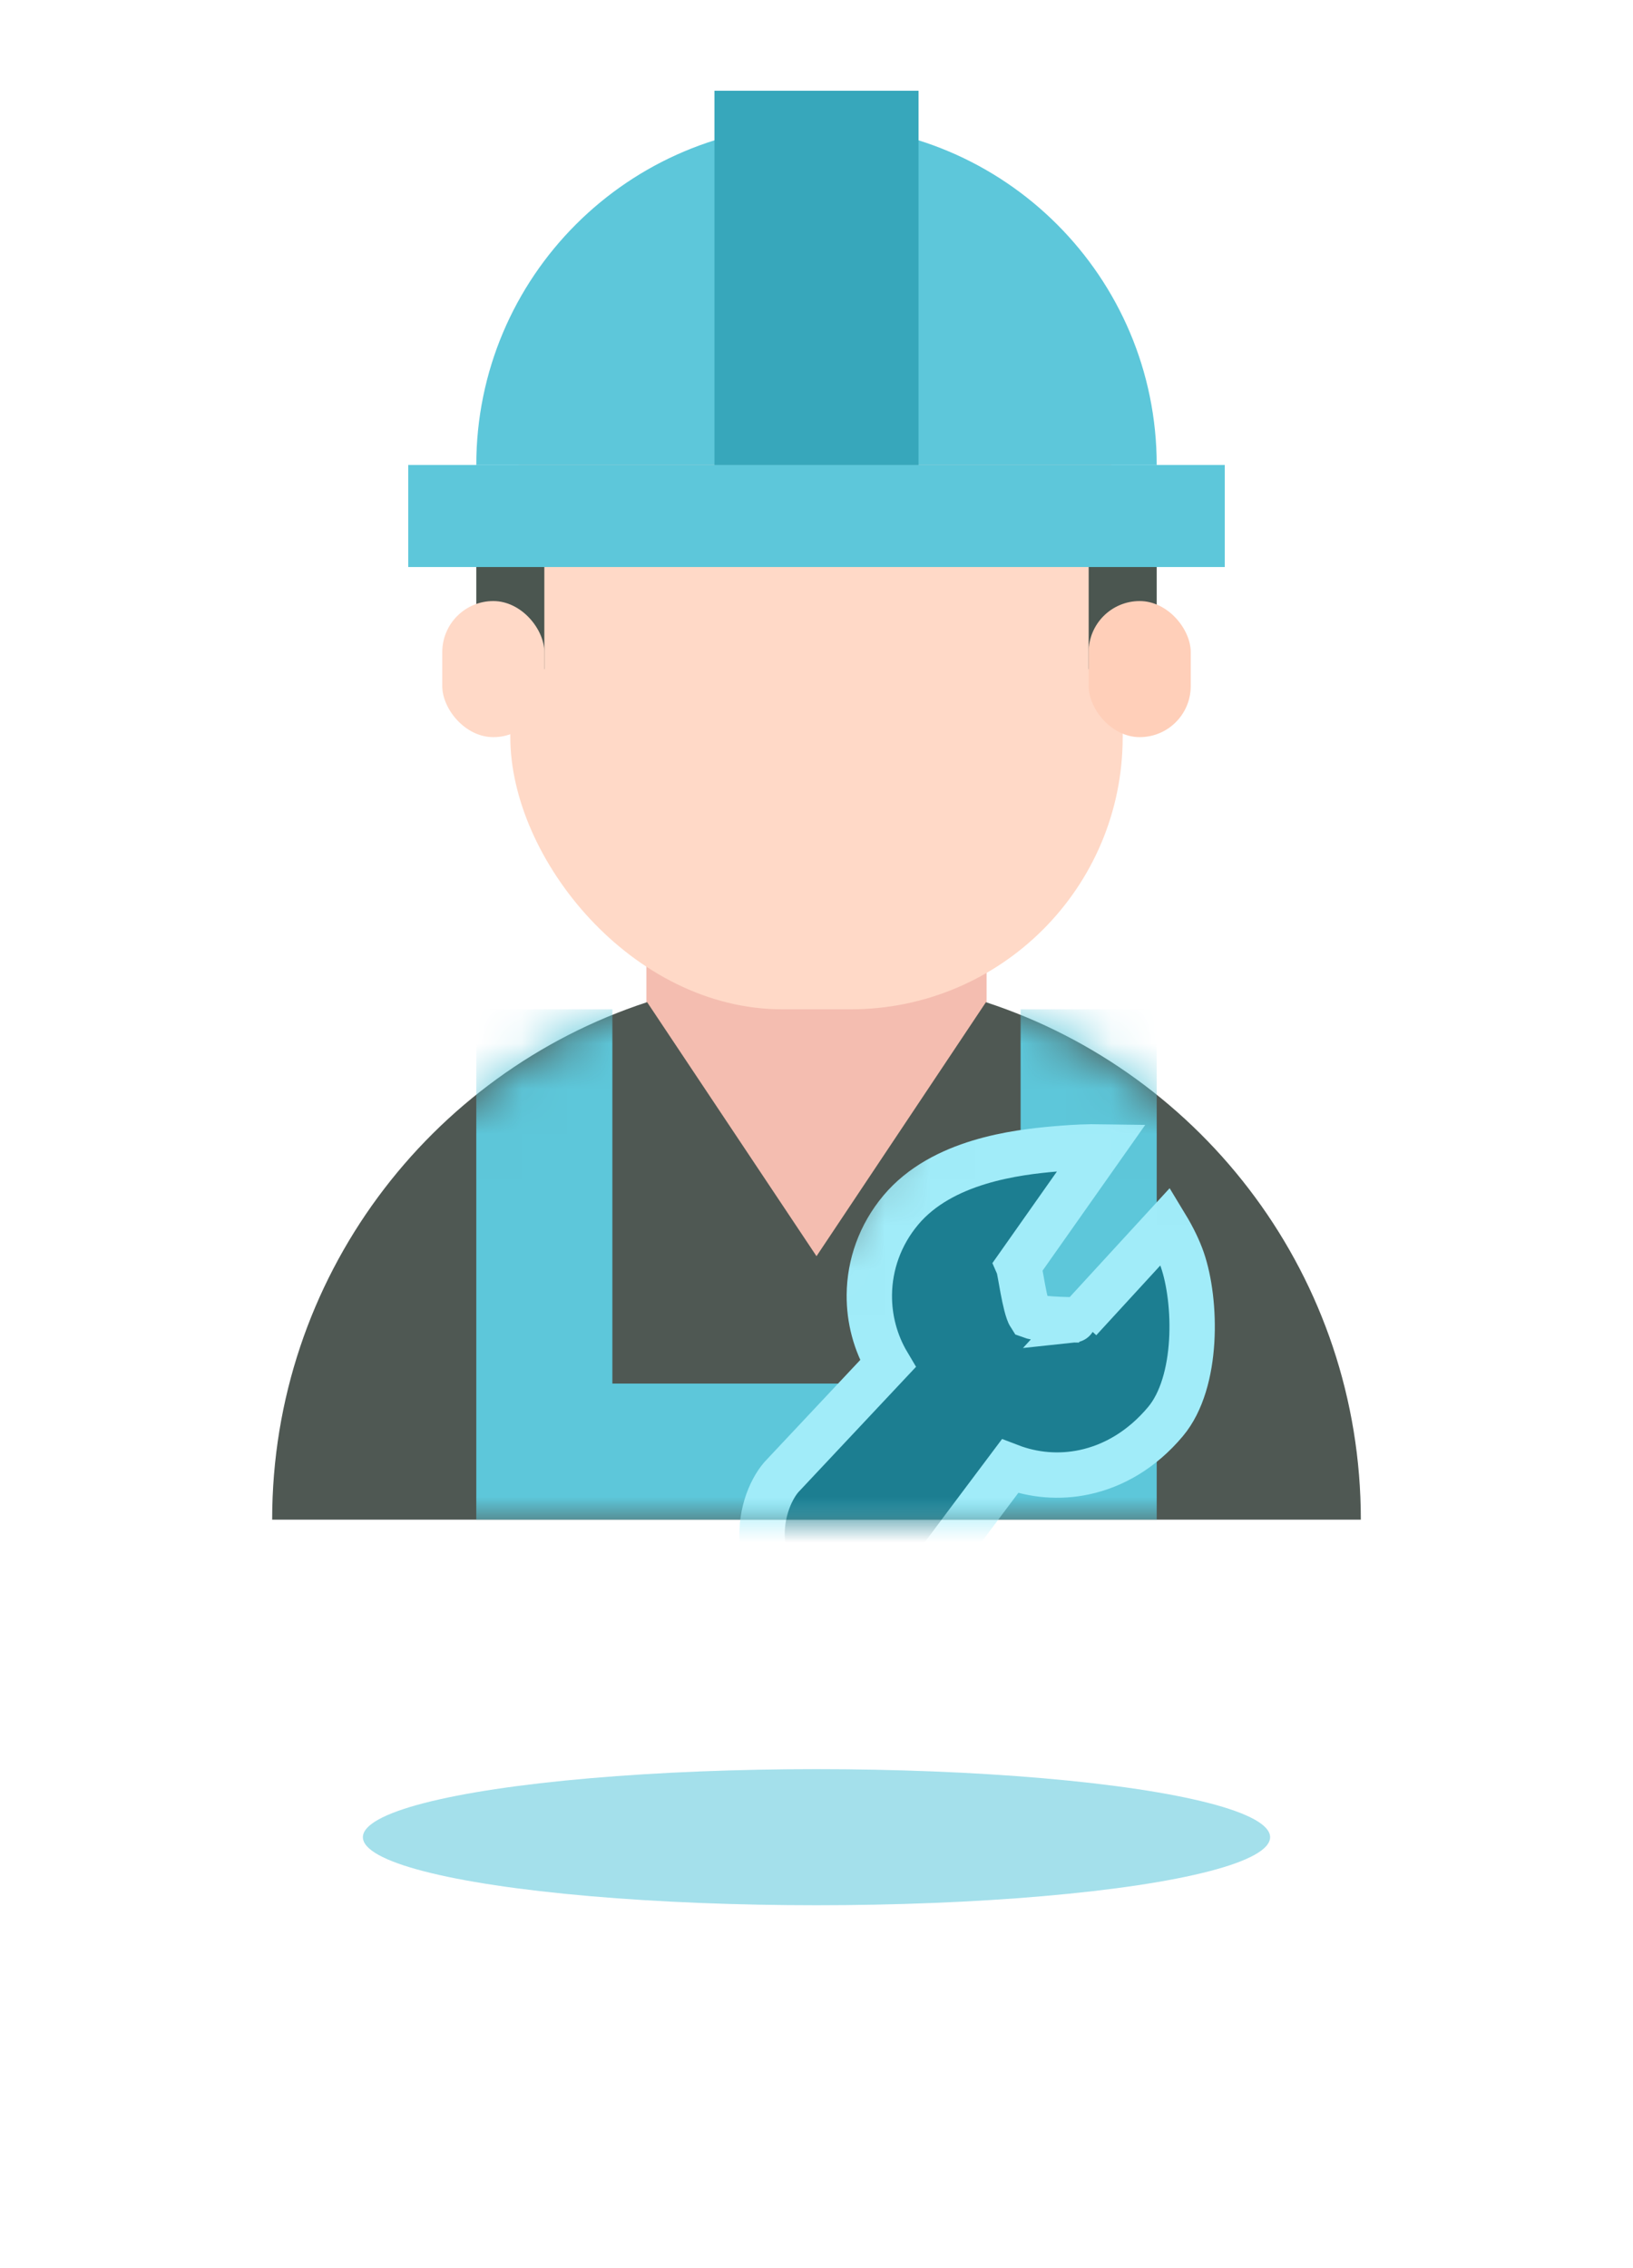 <?xml version="1.0" encoding="UTF-8"?>
<svg width="36px" height="50px" viewBox="0 0 36 50" version="1.1" xmlns="http://www.w3.org/2000/svg" xmlns:xlink="http://www.w3.org/1999/xlink">
    <title>ic_gdry</title>
    <defs>
        <filter x="-36.0%" y="-240.0%" width="172.0%" height="580.0%" filterUnits="objectBoundingBox" id="filter-1">
            <feGaussianBlur stdDeviation="2.4" in="SourceGraphic"></feGaussianBlur>
        </filter>
        <path d="M8.266,0.592 L12,6.192 L15.735,0.593 C20.534,2.163 24,6.677 24,12 L0,12 L0,12 C0,6.676 3.467,2.162 8.266,0.592 Z" id="path-2"></path>
    </defs>
    <g id="页面-1" stroke="none" stroke-width="1" fill="none" fill-rule="evenodd">
        <g id="编组-3" transform="translate(6, 2)">
            <ellipse id="椭圆形" fill="#5DC7DA" opacity="0.75" filter="url(#filter-1)" cx="12" cy="38.5" rx="10" ry="1.5"></ellipse>
            <path d="M15.249,-1 L15.25,0.394 C16.655,0.975 17.869,1.922 18.775,3.117 C19.647,4.266 20.234,5.644 20.429,7.145 L20.429,7.145 L22,7.398 L22,11.5 L21.06,11.5 L21.117,11.634 C21.181,11.807 21.224,11.991 21.241,12.182 L21.25,12.375 L21.25,13.125 C21.25,13.712 21.012,14.243 20.628,14.628 C20.442,14.814 20.221,14.965 19.977,15.073 C19.562,16.793 18.689,18.318 17.471,19.421 L17.238,19.622 L17.564,19.775 C19.47,20.706 21.095,22.038 22.336,23.651 L22.564,23.956 C24.293,26.346 25.2,29.312 24.963,32.5 L24.963,32.5 L-0.963,32.5 C-1.204,29.275 -0.267,26.275 1.461,23.887 C2.748,22.109 4.473,20.67 6.479,19.728 L6.692,19.63 L6.569,19.518 C5.419,18.424 4.615,17.011 4.347,15.419 L4.303,15.118 C4.009,15.028 3.763,14.899 3.562,14.748 C3.022,14.343 2.75,13.766 2.75,13.125 L2.75,13.125 L2.75,12.375 C2.75,12.114 2.797,11.864 2.883,11.633 L2.939,11.5 L2,11.5 L2,7.25 L3.558,7.25 C3.733,5.756 4.296,4.381 5.142,3.227 C6.057,1.981 7.303,0.993 8.75,0.394 L8.75,0.394 L8.75,-1 L15.249,-1 Z" id="形状结合" stroke="#FFFFFF" stroke-width="2"></path>
            <rect id="矩形" fill="#F4BDB0" x="8.25" y="18.75" width="7.5" height="7.5"></rect>
            <g id="编组-2" transform="translate(0, 19.5)">
                <mask id="mask-3" fill="white">
                    <use xlink:href="#path-2"></use>
                </mask>
                <use id="形状结合" fill="#4F5853" xlink:href="#path-2"></use>
                <path d="M16.5,0.75 L19.5,0.75 L19.5,9 L19.5,9 L19.5,12 L4.5,12 L4.5,0.75 L7.5,0.75 L7.5,9 L16.5,9 L16.5,0.75 Z" id="形状结合" fill="#5DC7DA" mask="url(#mask-3)"></path>
                <rect id="矩形" fill="#37A7BB" mask="url(#mask-3)" x="4.5" y="6.75" width="3" height="2.25"></rect>
                <rect id="矩形" fill="#37A7BB" mask="url(#mask-3)" x="16.5" y="6.75" width="3" height="2.25"></rect>
                <g id="gongjudown" mask="url(#mask-3)" fill="#1C7E91" fill-rule="nonzero" stroke="#A1ECF9">
                    <g transform="translate(10, 3.5)" id="形状">
                        <path d="M7.876,0.501 C8.123,0.503 8.419,0.513 8.738,0.546 L8.738,0.546 L6.673,2.993 C6.7,3.071 6.735,3.929 6.837,4.119 C7.071,4.231 7.916,4.302 7.913,4.302 L7.913,4.302 L9.99,2.402 C10.126,2.678 10.227,2.946 10.285,3.178 C10.519,4.112 10.41,5.895 9.604,6.701 C9.032,7.273 8.375,7.576 7.725,7.656 C7.164,7.725 6.604,7.628 6.102,7.383 C5.531,8.018 4.47,9.207 4.028,9.703 C3.062,10.465 2.643,10.512 2.254,10.489 C1.879,10.466 1.521,10.344 1.203,10.087 C0.719,9.613 0.547,9.124 0.523,8.676 C0.489,8.022 0.785,7.451 1.062,7.182 L1.062,7.182 L3.618,4.896 C3.384,4.41 3.293,3.875 3.344,3.349 C3.407,2.693 3.692,2.053 4.199,1.546 C5.2,0.545 6.859,0.5 7.701,0.5 Z" transform="translate(5.5, 5.5) rotate(-5) translate(-5.5, -5.5) "></path>
                    </g>
                </g>
            </g>
            <rect id="矩形" fill="#FFD9C7" x="5.25" y="3.75" width="13.5" height="16.5" rx="6"></rect>
            <rect id="矩形" fill="#4B5650" x="4.5" y="9.75" width="1.5" height="3"></rect>
            <rect id="矩形" fill="#4B5650" x="18" y="9.75" width="1.5" height="3"></rect>
            <rect id="矩形" fill="#FFD9C7" x="3.75" y="11.25" width="2.25" height="3" rx="1.125"></rect>
            <rect id="矩形" fill="#FFCFB9" x="18" y="11.25" width="2.25" height="3" rx="1.125"></rect>
            <g id="编组" transform="translate(3, 0)">
                <rect id="矩形" fill="#5DC7DA" x="0" y="8.25" width="18" height="2.25"></rect>
                <path d="M9,0.75 C13.142,0.75 16.5,4.108 16.5,8.25 L16.5,8.25 L16.5,8.25 L1.5,8.25 C1.5,4.108 4.858,0.75 9,0.75 Z" id="矩形" fill="#5DC7DA"></path>
                <rect id="矩形" fill="#37A7BB" x="6.75" y="0" width="4.5" height="8.25"></rect>
            </g>
        </g>
    </g>
</svg>